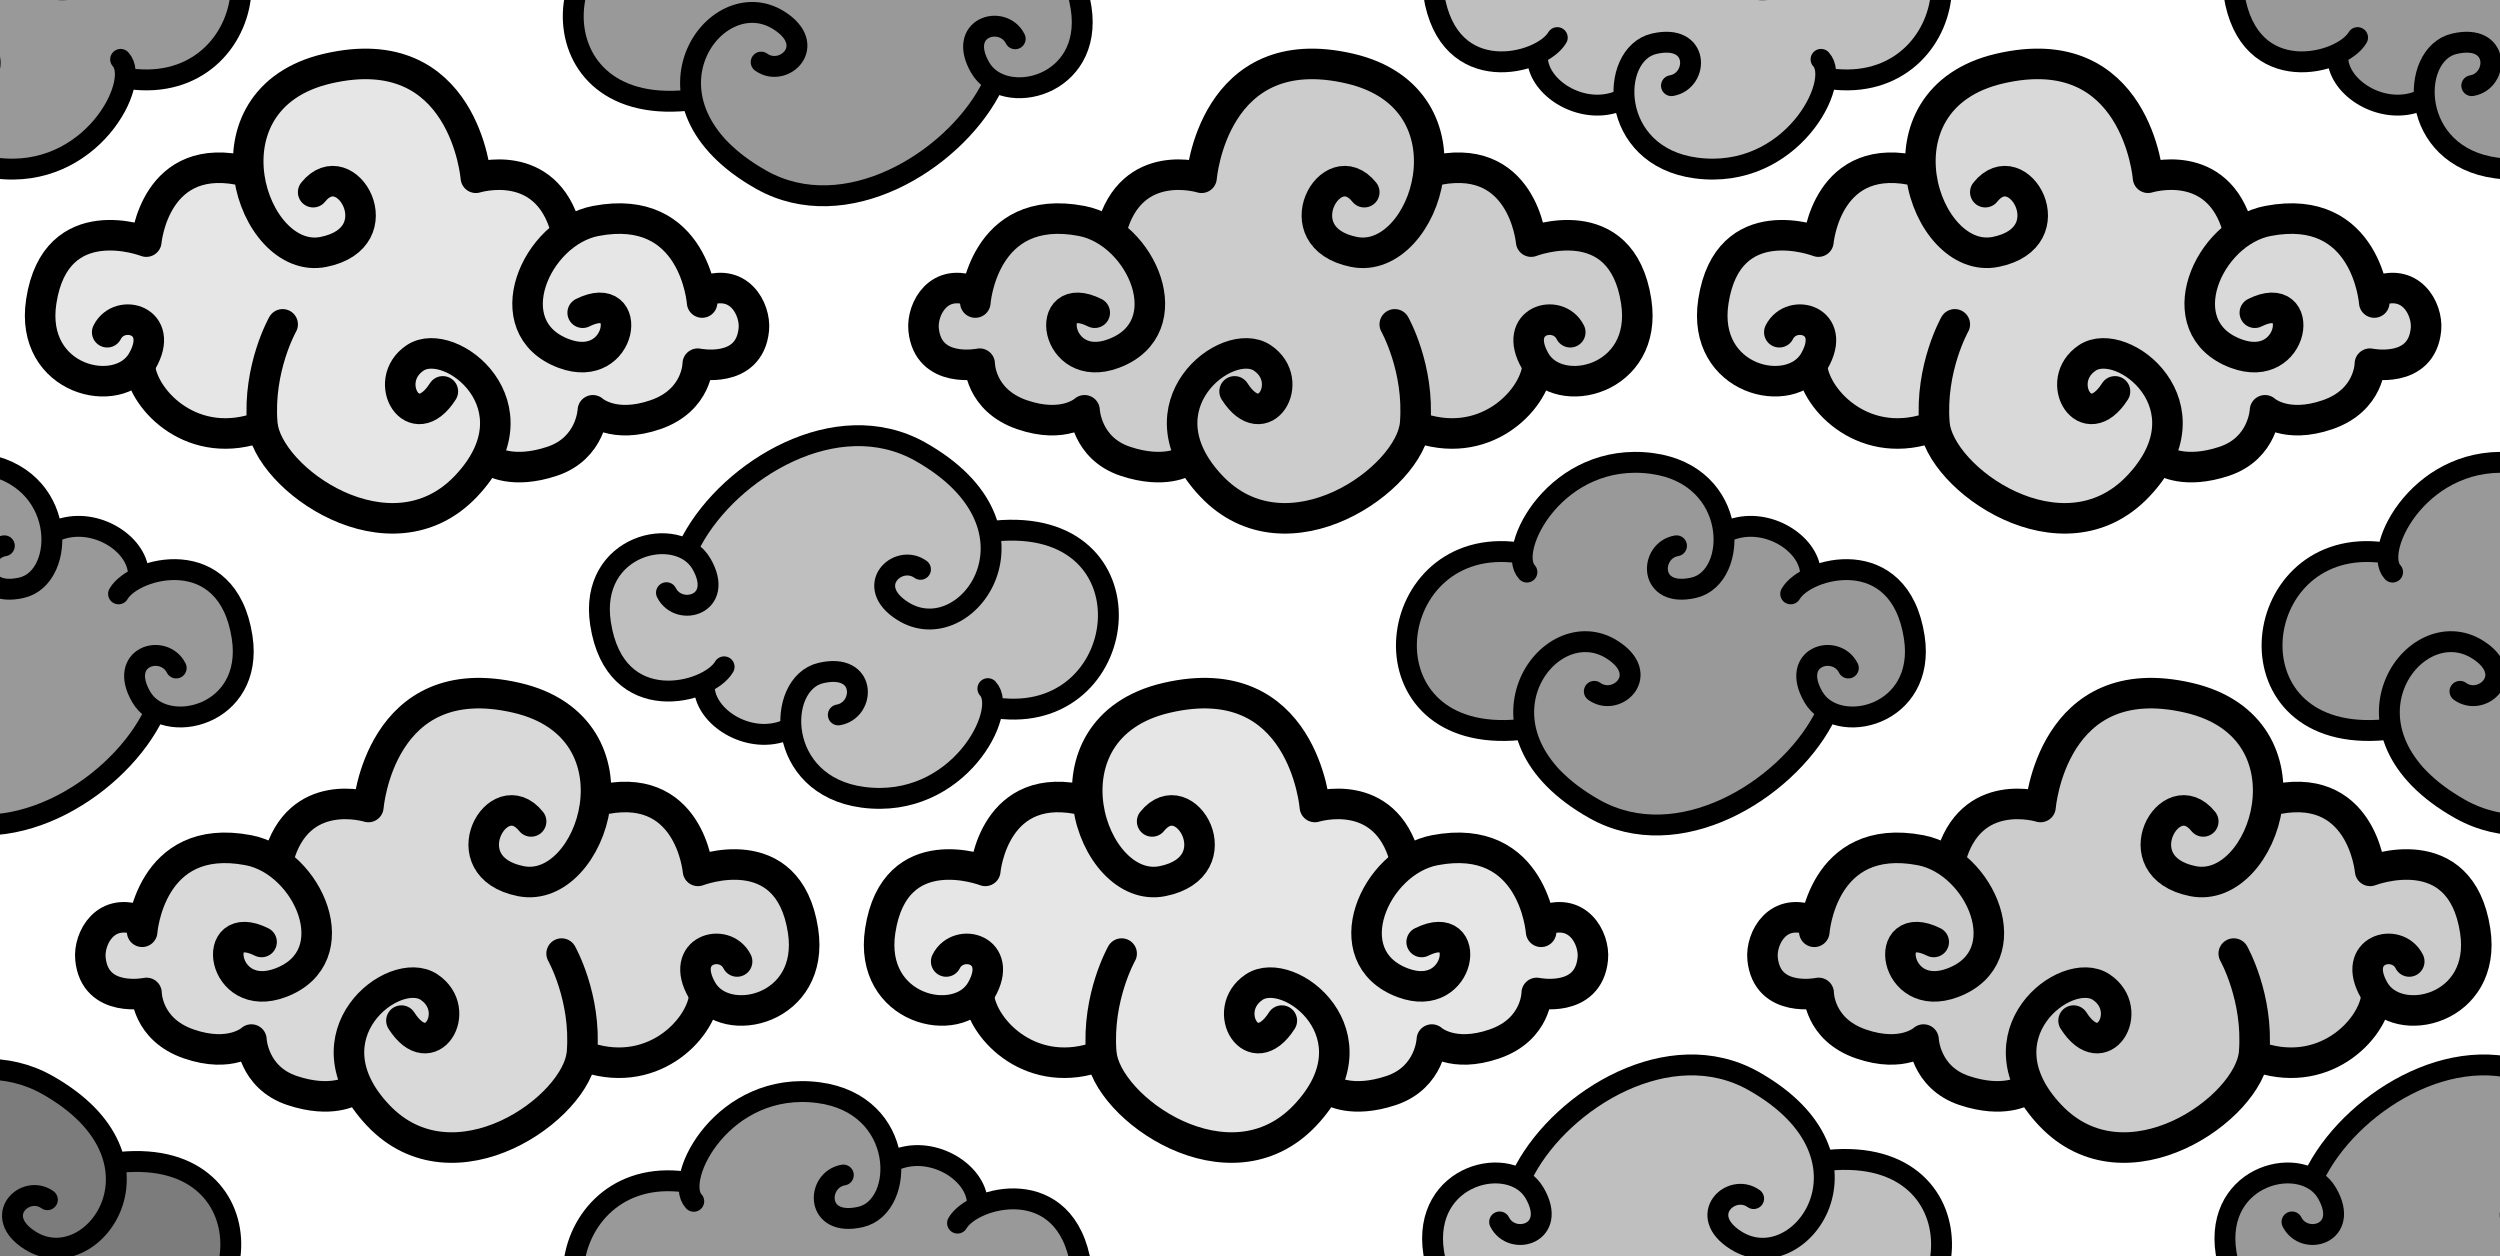 <?xml version="1.0" encoding="UTF-8" standalone="no"?>
<!-- Created with Inkscape (http://www.inkscape.org/) -->

<svg
   width="103.551mm"
   height="52.028mm"
   viewBox="0 0 103.551 52.028"
   version="1.1"
   id="svg5"
   xml:space="preserve"
   xmlns="http://www.w3.org/2000/svg"
   xmlns:svg="http://www.w3.org/2000/svg"><path
     style="fill:none;stroke:#000000;stroke-width:1.265;stroke-linecap:round;stroke-linejoin:round;stroke-dasharray:none;stroke-opacity:1"
     d="m 21.999,34.024 c -1.365,-1.706 -3.413,1.877 -0.427,2.474 2.986,0.597 5.253,-6.334 -0.171,-7.594 -5.676,-1.318 -6.143,4.522 -6.143,4.522 0,0 -2.907,-0.914 -3.729,2.154"
     id="path22029" /><path
     style="fill:none;stroke:#000000;stroke-width:1.265;stroke-linecap:round;stroke-linejoin:round;stroke-dasharray:none;stroke-opacity:1"
     d="m 24.73,33.171 c 3.84,-0.984 4.181,2.901 4.181,2.901 0,0 3.748,-1.457 4.351,2.474 0.505,3.289 -3.213,4.149 -4.181,2.474 -0.978,-1.692 0.939,-2.218 1.45,-1.195"
     id="path22031" /><path
     style="fill:none;stroke:#000000;stroke-width:1.265;stroke-linecap:round;stroke-linejoin:round;stroke-dasharray:none;stroke-opacity:1"
     d="m 10.835,39.017 c -2.172,-1.086 -1.685,2.617 0.784,1.689 2.874,-1.08 1.16,-5.015 -1.327,-5.49 C 6.19,34.431 5.888,38.594 5.888,38.594"
     id="path22033" /><path
     style="fill:none;stroke:#000000;stroke-width:1.265;stroke-linecap:round;stroke-linejoin:round;stroke-dasharray:none;stroke-opacity:1"
     d="M 5.888,38.172 C 4.38,37.508 3.664,38.861 3.746,39.71 c 0.181,1.87 2.323,1.418 2.323,1.418 0,0 0,1.508 1.75,2.112 1.75,0.603 2.594,-0.181 2.594,-0.181 0,0 0.06,1.569 1.689,2.112 1.629,0.543 2.474,0 2.474,0"
     id="path22035" /><path
     style="fill:none;stroke:#000000;stroke-width:1.265;stroke-linecap:round;stroke-linejoin:round;stroke-dasharray:none;stroke-opacity:1"
     d="m 16.627,42.274 c 1.207,1.9 2.594,-0.422 1.146,-1.388 -1.448,-0.965 -5.249,1.991 -2.112,5.309 3.137,3.318 8.265,-0.302 8.446,-2.594 0.181,-2.293 -0.845,-4.103 -0.845,-4.103"
     id="path22037" /><path
     style="fill:none;stroke:#000000;stroke-width:1.265;stroke-linecap:round;stroke-linejoin:round;stroke-dasharray:none;stroke-opacity:1"
     d="m 24.108,43.722 c 2.836,1.086 4.917,-1.056 5.068,-2.474"
     id="path22039" /><path
     style="fill:none;stroke:#000000;stroke-width:1.265;stroke-linecap:round;stroke-linejoin:round;stroke-dasharray:none;stroke-opacity:1"
     d="m 47.722,34.024 c 1.365,-1.706 3.413,1.877 0.427,2.474 -2.986,0.597 -5.253,-6.334 0.171,-7.594 5.676,-1.318 6.143,4.522 6.143,4.522 0,0 2.907,-0.914 3.729,2.154"
     id="path22041" /><path
     style="fill:none;stroke:#000000;stroke-width:1.265;stroke-linecap:round;stroke-linejoin:round;stroke-dasharray:none;stroke-opacity:1"
     d="m 44.992,33.171 c -3.84,-0.984 -4.181,2.901 -4.181,2.901 0,0 -3.748,-1.457 -4.351,2.474 -0.505,3.289 3.213,4.149 4.181,2.474 0.978,-1.692 -0.939,-2.218 -1.45,-1.195"
     id="path22043" /><path
     style="fill:none;stroke:#000000;stroke-width:1.265;stroke-linecap:round;stroke-linejoin:round;stroke-dasharray:none;stroke-opacity:1"
     d="m 58.886,39.017 c 2.172,-1.086 1.685,2.617 -0.784,1.689 -2.874,-1.08 -1.16,-5.015 1.327,-5.49 4.103,-0.784 4.404,3.379 4.404,3.379"
     id="path22045" /><path
     style="fill:none;stroke:#000000;stroke-width:1.265;stroke-linecap:round;stroke-linejoin:round;stroke-dasharray:none;stroke-opacity:1"
     d="m 63.833,38.172 c 1.508,-0.664 2.224,0.689 2.142,1.538 -0.181,1.87 -2.323,1.418 -2.323,1.418 0,0 0,1.508 -1.75,2.112 -1.75,0.603 -2.594,-0.181 -2.594,-0.181 0,0 -0.06,1.569 -1.689,2.112 -1.629,0.543 -2.474,0 -2.474,0"
     id="path22047" /><path
     style="fill:none;stroke:#000000;stroke-width:1.265;stroke-linecap:round;stroke-linejoin:round;stroke-dasharray:none;stroke-opacity:1"
     d="m 53.094,42.274 c -1.207,1.9 -2.594,-0.422 -1.146,-1.388 1.448,-0.965 5.249,1.991 2.112,5.309 -3.137,3.318 -8.265,-0.302 -8.446,-2.594 -0.181,-2.293 0.845,-4.103 0.845,-4.103"
     id="path22049" /><path
     style="fill:none;stroke:#000000;stroke-width:1.265;stroke-linecap:round;stroke-linejoin:round;stroke-dasharray:none;stroke-opacity:1"
     d="m 45.613,43.722 c -2.836,1.086 -4.917,-1.056 -5.068,-2.474"
     id="path22051" /><path
     style="fill:none;stroke:#000000;stroke-width:0.865;stroke-linecap:round;stroke-linejoin:round;stroke-dasharray:none;stroke-opacity:1"
     d="m 39.661,50.662 c 0.64,-1.109 4.516,-2.139 5.119,1.792 0.505,3.289 -3.213,4.149 -4.181,2.474 -0.978,-1.692 0.939,-2.218 1.45,-1.195"
     id="path22779" /><path
     style="fill:none;stroke:#000000;stroke-width:0.865;stroke-linecap:round;stroke-linejoin:round;stroke-dasharray:none;stroke-opacity:1"
     d="m 41,55.886 c -1.588,2.943 -5.995,5.638 -9.462,3.689 -5.6,-3.149 -1.938,-8.28 0.721,-6.606 1.654,1.041 0.198,2.401 -0.731,1.731"
     id="path22781" /><path
     style="fill:none;stroke:#000000;stroke-width:0.865;stroke-linecap:round;stroke-linejoin:round;stroke-dasharray:none;stroke-opacity:1"
     d="m 28.736,49.759 c -0.874,-0.936 1.228,-5.019 5.171,-4.501 3.634,0.478 3.627,4.711 1.743,5.148 -1.904,0.441 -1.848,-1.546 -0.719,-1.736"
     id="path22783" /><path
     style="fill:none;stroke:#000000;stroke-width:0.865;stroke-linecap:round;stroke-linejoin:round;stroke-dasharray:none;stroke-opacity:1"
     d="m 28.438,56.286 c -6.633,0.643 -5.768,-7.835 -0.332,-7.359"
     id="path22785" /><path
     style="fill:none;stroke:#000000;stroke-width:0.865;stroke-linecap:round;stroke-linejoin:round;stroke-dasharray:none;stroke-opacity:1"
     d="m 37.107,48.037 c 1.439,-0.589 3.185,0.417 3.364,1.628"
     id="path22787" /><path
     style="fill:none;stroke:#000000;stroke-width:0.865;stroke-linecap:round;stroke-linejoin:round;stroke-dasharray:none;stroke-opacity:1"
     d="m 29.993,27.62 c -0.64,1.109 -4.516,2.139 -5.119,-1.792 -0.505,-3.289 3.213,-4.149 4.181,-2.474 0.978,1.692 -0.939,2.218 -1.45,1.195"
     id="path22789" /><path
     style="fill:none;stroke:#000000;stroke-width:0.865;stroke-linecap:round;stroke-linejoin:round;stroke-dasharray:none;stroke-opacity:1"
     d="m 28.655,22.396 c 1.588,-2.943 5.995,-5.638 9.462,-3.689 5.6,3.149 1.938,8.28 -0.721,6.606 -1.654,-1.041 -0.198,-2.401 0.731,-1.731"
     id="path22791" /><path
     style="fill:none;stroke:#000000;stroke-width:0.865;stroke-linecap:round;stroke-linejoin:round;stroke-dasharray:none;stroke-opacity:1"
     d="m 40.918,28.523 c 0.874,0.936 -1.228,5.019 -5.171,4.501 -3.634,-0.478 -3.627,-4.711 -1.743,-5.148 1.904,-0.441 1.848,1.546 0.719,1.736"
     id="path22793" /><path
     style="fill:none;stroke:#000000;stroke-width:0.865;stroke-linecap:round;stroke-linejoin:round;stroke-dasharray:none;stroke-opacity:1"
     d="m 41.216,21.995 c 6.633,-0.643 5.768,7.835 0.332,7.359"
     id="path22795" /><path
     style="fill:none;stroke:#000000;stroke-width:0.865;stroke-linecap:round;stroke-linejoin:round;stroke-dasharray:none;stroke-opacity:1"
     d="M 32.547,30.245 C 31.108,30.834 29.362,29.828 29.183,28.617"
     id="path22797" /><path
     id="path22799"
     style="fill:#000000;fill-opacity:0.25;stroke:none;stroke-width:0.865;stroke-linecap:round;stroke-linejoin:round;stroke-dasharray:none;stroke-opacity:1"
     d="m 38.292,18.89 c -0.812,-0.457 -1.677,-0.659 -2.544,-0.662 -2.834,-0.011 -6.185,1.766 -7.2,4.498 -0.118,-0.071 -0.249,-0.015 -0.912,-0.023 -1.358,-0.015 -2.901,1.095 -2.586,3.308 0.305,2.139 2.277,2.599 4.094,2.395 0.112,1.285 2.693,2.087 3.558,1.643 0.529,1.221 1.155,2.649 3.221,3.157 3.862,0.95 6.045,-3.565 5.487,-4.085 6.826,0.628 5.17,-7.858 -0.311,-7.108 z" /><path
     id="path23536"
     style="fill:#000000;fill-opacity:0.4;stroke:none;stroke-width:0.865;stroke-linecap:round;stroke-linejoin:round;stroke-dasharray:none;stroke-opacity:1"
     d="m 31.37,59.382 c 0.812,0.457 1.677,0.659 2.544,0.662 2.834,0.011 6.185,-1.766 7.2,-4.498 0.118,0.071 0.249,0.015 0.912,0.023 1.358,0.015 2.925,-1.098 2.586,-3.308 C 44.009,48.329 42.335,49.661 40.519,49.865 40.407,48.581 37.826,47.778 36.961,48.222 36.432,47.001 35.806,45.573 33.74,45.065 c -3.862,-0.95 -6.045,3.565 -5.487,4.085 -5.918,-0.81 -5.714,8.043 0.397,7.193 z" /><path
     id="path23538"
     style="fill:#000000;fill-opacity:0.15;stroke:none;stroke-width:0.865;stroke-linecap:round;stroke-linejoin:round;stroke-dasharray:none;stroke-opacity:1"
     d="m 5.957,41.312 c 0.811,2.304 2.723,2.384 4.472,1.787 0.277,1.589 2.802,2.734 4.265,2.141 2.748,2.743 7.879,2.764 9.505,-1.384 2.467,0.557 4.304,-0.849 5.109,-2.318 1.634,0.915 4.643,-0.757 4.195,-3.495 -0.37,-2.261 -1.974,-2.49 -4.501,-2.238 -0.155,-1.589 -3.106,-3.308 -4.31,-2.758 0.117,-1.255 -0.583,-3.618 -3.457,-4.247 -2.686,-0.587 -5.407,0.696 -6.08,4.527 -1.91,-0.521 -3.563,0.994 -3.516,2.233 -2.517,-1.13 -5.415,0.41 -5.98,2.98 -2.133,-2.048 -3.498,2.901 0.299,2.773 z" /><path
     id="path23540"
     style="fill:#000000;fill-opacity:0.1;stroke:none;stroke-width:0.865;stroke-linecap:round;stroke-linejoin:round;stroke-dasharray:none;stroke-opacity:1"
     d="m 63.857,41.312 c -0.811,2.304 -2.723,2.384 -4.472,1.787 -0.277,1.589 -2.802,2.734 -4.265,2.141 -2.748,2.743 -7.879,2.764 -9.505,-1.384 -2.467,0.557 -4.304,-0.849 -5.109,-2.318 -1.634,0.915 -4.643,-0.757 -4.195,-3.495 0.37,-2.261 1.974,-2.49 4.501,-2.238 0.155,-1.589 3.106,-3.308 4.31,-2.758 -0.117,-1.255 0.583,-3.618 3.457,-4.247 2.686,-0.587 5.407,0.696 6.08,4.527 1.91,-0.521 3.563,0.994 3.516,2.233 2.517,-1.13 5.415,0.41 5.98,2.98 2.133,-2.048 3.498,2.901 -0.299,2.773 z" /><path
     style="fill:none;stroke:#000000;stroke-width:1.265;stroke-linecap:round;stroke-linejoin:round;stroke-dasharray:none;stroke-opacity:1"
     d="M 12.971,7.96 C 14.336,6.254 16.384,9.837 13.397,10.435 10.411,11.032 8.144,4.101 13.568,2.841 c 5.676,-1.318 6.143,4.522 6.143,4.522 0,0 2.907,-0.914 3.729,2.154"
     id="path23554" /><path
     style="fill:none;stroke:#000000;stroke-width:1.265;stroke-linecap:round;stroke-linejoin:round;stroke-dasharray:none;stroke-opacity:1"
     d="M 10.24,7.107 C 6.401,6.123 6.06,10.008 6.06,10.008 c 0,0 -3.748,-1.457 -4.351,2.474 -0.505,3.289 3.213,4.149 4.181,2.474 0.978,-1.692 -0.939,-2.218 -1.45,-1.195"
     id="path23556" /><path
     style="fill:none;stroke:#000000;stroke-width:1.265;stroke-linecap:round;stroke-linejoin:round;stroke-dasharray:none;stroke-opacity:1"
     d="m 24.135,12.953 c 2.172,-1.086 1.685,2.617 -0.784,1.689 -2.874,-1.08 -1.16,-5.015 1.327,-5.49 4.103,-0.784 4.404,3.379 4.404,3.379"
     id="path23558" /><path
     style="fill:none;stroke:#000000;stroke-width:1.265;stroke-linecap:round;stroke-linejoin:round;stroke-dasharray:none;stroke-opacity:1"
     d="m 29.082,12.108 c 1.508,-0.664 2.224,0.689 2.142,1.538 -0.181,1.87 -2.323,1.418 -2.323,1.418 0,0 0,1.508 -1.75,2.112 -1.75,0.603 -2.594,-0.181 -2.594,-0.181 0,0 -0.06,1.569 -1.689,2.112 -1.629,0.543 -2.474,0 -2.474,0"
     id="path23560" /><path
     style="fill:none;stroke:#000000;stroke-width:1.265;stroke-linecap:round;stroke-linejoin:round;stroke-dasharray:none;stroke-opacity:1"
     d="m 18.343,16.211 c -1.207,1.9 -2.594,-0.422 -1.146,-1.388 1.448,-0.965 5.249,1.991 2.112,5.309 -3.137,3.318 -8.265,-0.302 -8.446,-2.594 -0.181,-2.293 0.845,-4.103 0.845,-4.103"
     id="path23562" /><path
     style="fill:none;stroke:#000000;stroke-width:1.265;stroke-linecap:round;stroke-linejoin:round;stroke-dasharray:none;stroke-opacity:1"
     d="M 10.862,17.659 C 8.026,18.745 5.945,16.603 5.794,15.185"
     id="path23564" /><path
     style="fill:none;stroke:#000000;stroke-width:0.865;stroke-linecap:round;stroke-linejoin:round;stroke-dasharray:none;stroke-opacity:1"
     d="m 4.91,24.598 c 0.64,-1.109 4.516,-2.139 5.119,1.792 0.505,3.289 -3.213,4.149 -4.181,2.474 -0.978,-1.692 0.939,-2.218 1.45,-1.195"
     id="path23566" /><path
     style="fill:none;stroke:#000000;stroke-width:0.865;stroke-linecap:round;stroke-linejoin:round;stroke-dasharray:none;stroke-opacity:1"
     d="m 6.248,29.822 c -1.588,2.943 -5.995,5.638 -9.462,3.689 -5.6,-3.149 -1.938,-8.28 0.721,-6.606 1.654,1.041 0.198,2.401 -0.731,1.731"
     id="path23568" /><path
     style="fill:none;stroke:#000000;stroke-width:0.865;stroke-linecap:round;stroke-linejoin:round;stroke-dasharray:none;stroke-opacity:1"
     d="m -6.015,23.696 c -0.874,-0.936 1.228,-5.019 5.171,-4.501 3.634,0.478 3.627,4.711 1.743,5.148 -1.904,0.441 -1.848,-1.546 -0.719,-1.736"
     id="path23570" /><path
     style="fill:none;stroke:#000000;stroke-width:0.865;stroke-linecap:round;stroke-linejoin:round;stroke-dasharray:none;stroke-opacity:1"
     d="M -6.313,30.223 C -12.947,30.866 -12.082,22.388 -6.645,22.864"
     id="path23572" /><path
     style="fill:none;stroke:#000000;stroke-width:0.865;stroke-linecap:round;stroke-linejoin:round;stroke-dasharray:none;stroke-opacity:1"
     d="m 2.356,21.974 c 1.439,-0.589 3.185,0.417 3.364,1.628"
     id="path23574" /><path
     style="fill:none;stroke:#000000;stroke-width:0.865;stroke-linecap:round;stroke-linejoin:round;stroke-dasharray:none;stroke-opacity:1"
     d="m -5.929,1.557 c -0.64,1.109 -4.516,2.139 -5.119,-1.792 -0.505,-3.289 3.213,-4.149 4.181,-2.474 0.978,1.692 -0.939,2.218 -1.45,1.195"
     id="path23576" /><path
     style="fill:none;stroke:#000000;stroke-width:0.865;stroke-linecap:round;stroke-linejoin:round;stroke-dasharray:none;stroke-opacity:1"
     d="m -7.267,-3.667 c 1.588,-2.943 5.995,-5.638 9.462,-3.689 5.6,3.149 1.938,8.28 -0.721,6.606 C -0.18,-1.792 1.276,-3.151 2.204,-2.481"
     id="path23578" /><path
     style="fill:none;stroke:#000000;stroke-width:0.865;stroke-linecap:round;stroke-linejoin:round;stroke-dasharray:none;stroke-opacity:1"
     d="M 4.996,2.459 C 5.87,3.395 3.768,7.478 -0.175,6.96 -3.81,6.482 -3.802,2.249 -1.918,1.812 -0.014,1.371 -0.07,3.358 -1.199,3.548"
     id="path23580" /><path
     style="fill:none;stroke:#000000;stroke-width:0.865;stroke-linecap:round;stroke-linejoin:round;stroke-dasharray:none;stroke-opacity:1"
     d="M 5.295,-4.068 C 11.928,-4.71 11.063,3.767 5.627,3.291"
     id="path23582" /><path
     style="fill:none;stroke:#000000;stroke-width:0.865;stroke-linecap:round;stroke-linejoin:round;stroke-dasharray:none;stroke-opacity:1"
     d="M -3.375,4.182 C -4.813,4.77 -6.56,3.765 -6.739,2.554"
     id="path23584" /><path
     id="path23586"
     style="fill:#000000;fill-opacity:0.4;stroke:none;stroke-width:0.865;stroke-linecap:round;stroke-linejoin:round;stroke-dasharray:none;stroke-opacity:1"
     d="M 2.37,-7.173 C 1.558,-7.63 0.693,-7.832 -0.174,-7.835 -3.008,-7.845 -6.359,-6.069 -7.374,-3.337 c -0.118,-0.071 -0.249,-0.015 -0.912,-0.023 -1.358,-0.015 -2.901,1.095 -2.586,3.308 0.305,2.139 2.277,2.599 4.094,2.395 0.112,1.285 2.693,2.087 3.558,1.643 0.529,1.221 1.155,2.649 3.221,3.157 C 3.862,8.093 6.045,3.579 5.487,3.059 12.313,3.687 10.657,-4.799 5.175,-4.049 Z" /><path
     id="path23588"
     style="fill:#000000;fill-opacity:0.4;stroke:none;stroke-width:0.865;stroke-linecap:round;stroke-linejoin:round;stroke-dasharray:none;stroke-opacity:1"
     d="m -3.381,33.318 c 0.812,0.457 1.677,0.659 2.544,0.662 2.834,0.011 6.185,-1.766 7.2,-4.498 0.118,0.071 0.249,0.015 0.912,0.023 1.358,0.015 2.925,-1.098 2.586,-3.308 -0.603,-3.931 -2.277,-2.599 -4.094,-2.395 -0.112,-1.285 -2.693,-2.087 -3.558,-1.643 -0.529,-1.221 -1.155,-2.649 -3.221,-3.157 -3.862,-0.95 -6.045,3.565 -5.487,4.085 -5.918,-0.81 -5.714,8.043 0.397,7.193 z" /><path
     id="path23592"
     style="fill:#000000;fill-opacity:0.1;stroke:none;stroke-width:0.865;stroke-linecap:round;stroke-linejoin:round;stroke-dasharray:none;stroke-opacity:1"
     d="m 29.106,15.249 c -0.811,2.304 -2.723,2.384 -4.472,1.787 -0.277,1.589 -2.802,2.734 -4.265,2.141 -2.748,2.743 -7.879,2.764 -9.505,-1.384 C 8.397,18.349 6.56,16.943 5.755,15.474 4.121,16.389 1.112,14.717 1.56,11.979 1.93,9.718 3.534,9.489 6.061,9.741 6.216,8.152 9.167,6.434 10.371,6.983 10.254,5.728 10.954,3.365 13.828,2.736 16.515,2.149 19.236,3.433 19.908,7.263 21.818,6.743 23.471,8.257 23.424,9.496 c 2.517,-1.13 5.415,0.41 5.98,2.98 2.133,-2.048 3.498,2.901 -0.299,2.773 z" /><path
     style="fill:none;stroke:#000000;stroke-width:1.265;stroke-linecap:round;stroke-linejoin:round;stroke-dasharray:none;stroke-opacity:1"
     d="M 56.509,7.96 C 55.144,6.254 53.096,9.837 56.083,10.435 c 2.986,0.597 5.253,-6.334 -0.171,-7.594 -5.676,-1.318 -6.143,4.522 -6.143,4.522 0,0 -2.907,-0.914 -3.729,2.154"
     id="path23594" /><path
     style="fill:none;stroke:#000000;stroke-width:1.265;stroke-linecap:round;stroke-linejoin:round;stroke-dasharray:none;stroke-opacity:1"
     d="m 59.24,7.107 c 3.84,-0.984 4.181,2.901 4.181,2.901 0,0 3.748,-1.457 4.351,2.474 0.505,3.289 -3.213,4.149 -4.181,2.474 -0.978,-1.692 0.939,-2.218 1.45,-1.195"
     id="path23596" /><path
     style="fill:none;stroke:#000000;stroke-width:1.265;stroke-linecap:round;stroke-linejoin:round;stroke-dasharray:none;stroke-opacity:1"
     d="m 45.345,12.953 c -2.172,-1.086 -1.685,2.617 0.784,1.689 2.874,-1.08 1.16,-5.015 -1.327,-5.49 -4.103,-0.784 -4.404,3.379 -4.404,3.379"
     id="path23598" /><path
     style="fill:none;stroke:#000000;stroke-width:1.265;stroke-linecap:round;stroke-linejoin:round;stroke-dasharray:none;stroke-opacity:1"
     d="m 40.398,12.108 c -1.508,-0.664 -2.224,0.689 -2.142,1.538 0.181,1.87 2.323,1.418 2.323,1.418 0,0 0,1.508 1.75,2.112 1.75,0.603 2.594,-0.181 2.594,-0.181 0,0 0.06,1.569 1.689,2.112 1.629,0.543 2.474,0 2.474,0"
     id="path23600" /><path
     style="fill:none;stroke:#000000;stroke-width:1.265;stroke-linecap:round;stroke-linejoin:round;stroke-dasharray:none;stroke-opacity:1"
     d="m 51.137,16.211 c 1.207,1.9 2.594,-0.422 1.146,-1.388 -1.448,-0.965 -5.249,1.991 -2.112,5.309 3.137,3.318 8.265,-0.302 8.446,-2.594 0.181,-2.293 -0.845,-4.103 -0.845,-4.103"
     id="path23602" /><path
     style="fill:none;stroke:#000000;stroke-width:1.265;stroke-linecap:round;stroke-linejoin:round;stroke-dasharray:none;stroke-opacity:1"
     d="m 58.618,17.659 c 2.836,1.086 4.917,-1.056 5.068,-2.474"
     id="path23604" /><path
     style="fill:none;stroke:#000000;stroke-width:1.265;stroke-linecap:round;stroke-linejoin:round;stroke-dasharray:none;stroke-opacity:1"
     d="m 82.232,7.96 c 1.365,-1.706 3.413,1.877 0.427,2.474 -2.986,0.597 -5.253,-6.334 0.171,-7.594 5.676,-1.318 6.143,4.522 6.143,4.522 0,0 2.907,-0.914 3.729,2.154"
     id="path23606" /><path
     style="fill:none;stroke:#000000;stroke-width:1.265;stroke-linecap:round;stroke-linejoin:round;stroke-dasharray:none;stroke-opacity:1"
     d="m 79.501,7.107 c -3.84,-0.984 -4.181,2.901 -4.181,2.901 0,0 -3.748,-1.457 -4.351,2.474 -0.505,3.289 3.213,4.149 4.181,2.474 0.978,-1.692 -0.939,-2.218 -1.45,-1.195"
     id="path23608" /><path
     style="fill:none;stroke:#000000;stroke-width:1.265;stroke-linecap:round;stroke-linejoin:round;stroke-dasharray:none;stroke-opacity:1"
     d="m 93.396,12.953 c 2.172,-1.086 1.685,2.617 -0.784,1.689 -2.874,-1.08 -1.16,-5.015 1.327,-5.49 4.103,-0.784 4.404,3.379 4.404,3.379"
     id="path23610" /><path
     style="fill:none;stroke:#000000;stroke-width:1.265;stroke-linecap:round;stroke-linejoin:round;stroke-dasharray:none;stroke-opacity:1"
     d="m 98.343,12.108 c 1.508,-0.664 2.224,0.689 2.142,1.538 -0.181,1.87 -2.323,1.418 -2.323,1.418 0,0 0,1.508 -1.75,2.112 -1.75,0.603 -2.594,-0.181 -2.594,-0.181 0,0 -0.06,1.569 -1.689,2.112 -1.629,0.543 -2.474,0 -2.474,0"
     id="path23612" /><path
     style="fill:none;stroke:#000000;stroke-width:1.265;stroke-linecap:round;stroke-linejoin:round;stroke-dasharray:none;stroke-opacity:1"
     d="m 87.604,16.211 c -1.207,1.9 -2.594,-0.422 -1.146,-1.388 1.448,-0.965 5.249,1.991 2.112,5.309 -3.137,3.318 -8.265,-0.302 -8.446,-2.594 -0.181,-2.293 0.845,-4.103 0.845,-4.103"
     id="path23614" /><path
     style="fill:none;stroke:#000000;stroke-width:1.265;stroke-linecap:round;stroke-linejoin:round;stroke-dasharray:none;stroke-opacity:1"
     d="m 80.123,17.659 c -2.836,1.086 -4.917,-1.056 -5.068,-2.474"
     id="path23616" /><path
     style="fill:none;stroke:#000000;stroke-width:0.865;stroke-linecap:round;stroke-linejoin:round;stroke-dasharray:none;stroke-opacity:1"
     d="m 74.171,24.598 c 0.64,-1.109 4.516,-2.139 5.119,1.792 0.505,3.289 -3.213,4.149 -4.181,2.474 -0.978,-1.692 0.939,-2.218 1.45,-1.195"
     id="path23618" /><path
     style="fill:none;stroke:#000000;stroke-width:0.865;stroke-linecap:round;stroke-linejoin:round;stroke-dasharray:none;stroke-opacity:1"
     d="m 75.509,29.822 c -1.588,2.943 -5.995,5.638 -9.462,3.689 -5.6,-3.149 -1.938,-8.28 0.721,-6.606 1.654,1.041 0.198,2.401 -0.731,1.731"
     id="path23620" /><path
     style="fill:none;stroke:#000000;stroke-width:0.865;stroke-linecap:round;stroke-linejoin:round;stroke-dasharray:none;stroke-opacity:1"
     d="m 63.246,23.696 c -0.874,-0.936 1.228,-5.019 5.171,-4.501 3.634,0.478 3.627,4.711 1.743,5.148 -1.904,0.441 -1.848,-1.546 -0.719,-1.736"
     id="path23622" /><path
     style="fill:none;stroke:#000000;stroke-width:0.865;stroke-linecap:round;stroke-linejoin:round;stroke-dasharray:none;stroke-opacity:1"
     d="m 62.948,30.223 c -6.633,0.643 -5.768,-7.835 -0.332,-7.359"
     id="path23624" /><path
     style="fill:none;stroke:#000000;stroke-width:0.865;stroke-linecap:round;stroke-linejoin:round;stroke-dasharray:none;stroke-opacity:1"
     d="m 71.617,21.974 c 1.439,-0.589 3.185,0.417 3.364,1.628"
     id="path23626" /><path
     style="fill:none;stroke:#000000;stroke-width:0.865;stroke-linecap:round;stroke-linejoin:round;stroke-dasharray:none;stroke-opacity:1"
     d="m 64.503,1.557 c -0.64,1.109 -4.516,2.139 -5.119,-1.792 -0.505,-3.289 3.213,-4.149 4.181,-2.474 0.978,1.692 -0.939,2.218 -1.45,1.195"
     id="path23628" /><path
     style="fill:none;stroke:#000000;stroke-width:0.865;stroke-linecap:round;stroke-linejoin:round;stroke-dasharray:none;stroke-opacity:1"
     d="m 63.165,-3.667 c 1.588,-2.943 5.995,-5.638 9.462,-3.689 5.6,3.149 1.938,8.28 -0.721,6.606 -1.654,-1.041 -0.198,-2.401 0.731,-1.731"
     id="path23630" /><path
     style="fill:none;stroke:#000000;stroke-width:0.865;stroke-linecap:round;stroke-linejoin:round;stroke-dasharray:none;stroke-opacity:1"
     d="M 75.428,2.459 C 76.302,3.395 74.199,7.478 70.256,6.96 66.622,6.482 66.629,2.249 68.514,1.812 70.417,1.371 70.361,3.358 69.232,3.548"
     id="path23632" /><path
     style="fill:none;stroke:#000000;stroke-width:0.865;stroke-linecap:round;stroke-linejoin:round;stroke-dasharray:none;stroke-opacity:1"
     d="m 75.726,-4.068 c 6.633,-0.643 5.768,7.835 0.332,7.359"
     id="path23634" /><path
     style="fill:none;stroke:#000000;stroke-width:0.865;stroke-linecap:round;stroke-linejoin:round;stroke-dasharray:none;stroke-opacity:1"
     d="M 67.057,4.182 C 65.618,4.77 63.872,3.765 63.693,2.554"
     id="path23636" /><path
     id="path23638"
     style="fill:#000000;fill-opacity:0.25;stroke:none;stroke-width:0.865;stroke-linecap:round;stroke-linejoin:round;stroke-dasharray:none;stroke-opacity:1"
     d="m 72.802,-7.173 c -0.812,-0.457 -1.677,-0.659 -2.544,-0.662 -2.834,-0.01 -6.185,1.766 -7.2,4.498 -0.118,-0.071 -0.249,-0.015 -0.912,-0.023 -1.358,-0.015 -2.901,1.095 -2.586,3.308 0.305,2.139 2.277,2.599 4.094,2.395 0.112,1.285 2.693,2.087 3.558,1.643 0.529,1.221 1.155,2.649 3.221,3.157 3.862,0.95 6.045,-3.565 5.487,-4.085 6.826,0.628 5.17,-7.858 -0.311,-7.108 z" /><path
     id="path23640"
     style="fill:#000000;fill-opacity:0.4;stroke:none;stroke-width:0.865;stroke-linecap:round;stroke-linejoin:round;stroke-dasharray:none;stroke-opacity:1"
     d="m 65.88,33.318 c 0.812,0.457 1.677,0.659 2.544,0.662 2.834,0.011 6.185,-1.766 7.2,-4.498 0.118,0.071 0.249,0.015 0.912,0.023 1.358,0.015 2.925,-1.098 2.586,-3.308 -0.603,-3.931 -2.277,-2.599 -4.094,-2.395 -0.112,-1.285 -2.693,-2.087 -3.558,-1.643 -0.529,-1.221 -1.155,-2.649 -3.221,-3.157 -3.862,-0.95 -6.045,3.565 -5.487,4.085 -5.918,-0.81 -5.714,8.043 0.397,7.193 z" /><path
     id="path23642"
     style="fill:#000000;fill-opacity:0.2;stroke:none;stroke-width:0.865;stroke-linecap:round;stroke-linejoin:round;stroke-dasharray:none;stroke-opacity:1"
     d="m 40.467,15.249 c 0.811,2.304 2.723,2.384 4.472,1.787 0.277,1.589 2.802,2.734 4.265,2.141 2.748,2.743 7.879,2.764 9.505,-1.384 2.467,0.557 4.304,-0.849 5.109,-2.318 1.634,0.915 4.643,-0.757 4.195,-3.495 C 67.642,9.718 66.039,9.489 63.512,9.741 63.356,8.152 60.405,6.434 59.202,6.983 59.319,5.728 58.618,3.365 55.744,2.736 53.058,2.149 50.337,3.433 49.664,7.263 47.755,6.743 46.102,8.257 46.149,9.496 c -2.517,-1.13 -5.415,0.41 -5.98,2.98 -2.133,-2.048 -3.498,2.901 0.299,2.773 z" /><path
     id="path23644"
     style="fill:#000000;fill-opacity:0.15;stroke:none;stroke-width:0.865;stroke-linecap:round;stroke-linejoin:round;stroke-dasharray:none;stroke-opacity:1"
     d="m 98.367,15.249 c -0.811,2.304 -2.723,2.384 -4.472,1.787 -0.277,1.589 -2.802,2.734 -4.265,2.141 -2.748,2.743 -7.879,2.764 -9.505,-1.384 -2.467,0.557 -4.304,-0.849 -5.109,-2.318 -1.634,0.915 -4.643,-0.757 -4.195,-3.495 0.37,-2.261 1.974,-2.49 4.501,-2.238 0.155,-1.589 3.106,-3.308 4.31,-2.758 -0.117,-1.255 0.583,-3.618 3.457,-4.247 2.686,-0.587 5.407,0.696 6.08,4.527 1.91,-0.521 3.563,0.994 3.516,2.233 2.517,-1.13 5.415,0.41 5.98,2.98 2.133,-2.048 3.498,2.901 -0.299,2.773 z" /><path
     style="fill:none;stroke:#000000;stroke-width:0.865;stroke-linecap:round;stroke-linejoin:round;stroke-dasharray:none;stroke-opacity:1"
     d="m -5.974,53.632 c -0.624,1.082 -4.407,2.088 -4.996,-1.749 -0.493,-3.21 3.135,-4.049 4.08,-2.415 0.955,1.651 -0.916,2.165 -1.416,1.166"
     id="path23684" /><path
     style="fill:none;stroke:#000000;stroke-width:0.865;stroke-linecap:round;stroke-linejoin:round;stroke-dasharray:none;stroke-opacity:1"
     d="m -7.28,48.534 c 1.55,-2.872 5.851,-5.502 9.234,-3.6 5.465,3.073 1.891,8.081 -0.704,6.447 -1.614,-1.016 -0.193,-2.343 0.713,-1.689"
     id="path23686" /><path
     style="fill:none;stroke:#000000;stroke-width:0.865;stroke-linecap:round;stroke-linejoin:round;stroke-dasharray:none;stroke-opacity:1"
     d="m 6.167,54.586 c 0.874,0.936 -1.228,5.019 -5.171,4.501 -3.634,-0.478 -3.627,-4.711 -1.743,-5.148 1.904,-0.441 1.848,1.546 0.719,1.736"
     id="path23688" /><path
     style="fill:none;stroke:#000000;stroke-width:0.865;stroke-linecap:round;stroke-linejoin:round;stroke-dasharray:none;stroke-opacity:1"
     d="m 4.979,48.143 c 6.473,-0.627 5.629,7.646 0.324,7.182"
     id="path23690" /><path
     style="fill:none;stroke:#000000;stroke-width:0.865;stroke-linecap:round;stroke-linejoin:round;stroke-dasharray:none;stroke-opacity:1"
     d="m -3.481,56.193 c -1.404,0.575 -3.108,-0.407 -3.283,-1.589"
     id="path23692" /><path
     id="path23694"
     style="fill:#000000;fill-opacity:0.513;stroke:none;stroke-width:0.865;stroke-linecap:round;stroke-linejoin:round;stroke-dasharray:none;stroke-opacity:1"
     d="M 2.125,45.113 C 1.332,44.667 0.489,44.47 -0.358,44.467 c -2.765,-0.01 -6.035,1.723 -7.027,4.39 -0.115,-0.069 -0.243,-0.015 -0.89,-0.022 -1.326,-0.015 -2.831,1.068 -2.524,3.228 0.297,2.088 2.222,2.536 3.995,2.337 0.109,1.254 2.628,2.037 3.472,1.604 0.516,1.192 1.127,2.585 3.143,3.081 C 3.581,60.01 5.712,55.605 5.167,55.097 11.828,55.71 10.212,47.429 4.863,48.161 Z" /><path
     style="fill:none;stroke:#000000;stroke-width:0.865;stroke-linecap:round;stroke-linejoin:round;stroke-dasharray:none;stroke-opacity:1"
     d="m 64.503,53.684 c -0.64,1.109 -4.516,2.139 -5.119,-1.792 -0.505,-3.289 3.213,-4.149 4.181,-2.474 0.978,1.692 -0.939,2.218 -1.45,1.195"
     id="path23736" /><path
     style="fill:none;stroke:#000000;stroke-width:0.865;stroke-linecap:round;stroke-linejoin:round;stroke-dasharray:none;stroke-opacity:1"
     d="m 63.165,48.46 c 1.588,-2.943 5.995,-5.638 9.462,-3.689 5.6,3.149 1.938,8.28 -0.721,6.606 -1.654,-1.041 -0.198,-2.401 0.731,-1.731"
     id="path23738" /><path
     style="fill:none;stroke:#000000;stroke-width:0.865;stroke-linecap:round;stroke-linejoin:round;stroke-dasharray:none;stroke-opacity:1"
     d="m 75.428,54.586 c 0.874,0.936 -1.228,5.019 -5.171,4.501 -3.634,-0.478 -3.627,-4.711 -1.743,-5.148 1.904,-0.441 1.848,1.546 0.719,1.736"
     id="path23740" /><path
     style="fill:none;stroke:#000000;stroke-width:0.865;stroke-linecap:round;stroke-linejoin:round;stroke-dasharray:none;stroke-opacity:1"
     d="m 75.726,48.059 c 6.633,-0.643 5.768,7.835 0.332,7.359"
     id="path23742" /><path
     style="fill:none;stroke:#000000;stroke-width:0.865;stroke-linecap:round;stroke-linejoin:round;stroke-dasharray:none;stroke-opacity:1"
     d="M 67.057,56.308 C 65.618,56.897 63.872,55.892 63.693,54.681"
     id="path23744" /><path
     id="path23746"
     style="fill:#000000;fill-opacity:0.25;stroke:none;stroke-width:0.865;stroke-linecap:round;stroke-linejoin:round;stroke-dasharray:none;stroke-opacity:1"
     d="m 72.802,44.954 c -0.812,-0.457 -1.677,-0.659 -2.544,-0.662 -2.834,-0.011 -6.185,1.766 -7.2,4.498 -0.118,-0.071 -0.249,-0.015 -0.912,-0.023 -1.358,-0.015 -2.901,1.095 -2.586,3.308 0.305,2.139 2.277,2.599 4.094,2.395 0.112,1.285 2.693,2.087 3.558,1.643 0.529,1.221 1.155,2.649 3.221,3.157 3.862,0.95 6.045,-3.565 5.487,-4.085 6.826,0.628 5.17,-7.858 -0.311,-7.108 z" /><path
     style="fill:none;stroke:#000000;stroke-width:1.265;stroke-linecap:round;stroke-linejoin:round;stroke-dasharray:none;stroke-opacity:1"
     d="m 91.26,34.024 c -1.365,-1.706 -3.413,1.877 -0.427,2.474 2.986,0.597 5.253,-6.334 -0.171,-7.594 -5.676,-1.318 -6.143,4.522 -6.143,4.522 0,0 -2.907,-0.914 -3.729,2.154"
     id="path23754" /><path
     style="fill:none;stroke:#000000;stroke-width:1.265;stroke-linecap:round;stroke-linejoin:round;stroke-dasharray:none;stroke-opacity:1"
     d="m 93.991,33.171 c 3.839,-0.984 4.181,2.901 4.181,2.901 0,0 3.748,-1.457 4.351,2.474 0.505,3.289 -3.213,4.149 -4.181,2.474 -0.978,-1.692 0.939,-2.218 1.45,-1.195"
     id="path23756" /><path
     style="fill:none;stroke:#000000;stroke-width:1.265;stroke-linecap:round;stroke-linejoin:round;stroke-dasharray:none;stroke-opacity:1"
     d="m 80.096,39.017 c -2.172,-1.086 -1.685,2.617 0.784,1.689 2.874,-1.08 1.16,-5.015 -1.327,-5.49 -4.103,-0.784 -4.404,3.379 -4.404,3.379"
     id="path23758" /><path
     style="fill:none;stroke:#000000;stroke-width:1.265;stroke-linecap:round;stroke-linejoin:round;stroke-dasharray:none;stroke-opacity:1"
     d="m 75.149,38.172 c -1.508,-0.664 -2.224,0.689 -2.142,1.538 0.181,1.87 2.323,1.418 2.323,1.418 0,0 0,1.508 1.75,2.112 1.75,0.603 2.594,-0.181 2.594,-0.181 0,0 0.06,1.569 1.689,2.112 1.629,0.543 2.474,0 2.474,0"
     id="path23760" /><path
     style="fill:none;stroke:#000000;stroke-width:1.265;stroke-linecap:round;stroke-linejoin:round;stroke-dasharray:none;stroke-opacity:1"
     d="m 85.888,42.274 c 1.207,1.9 2.594,-0.422 1.146,-1.388 -1.448,-0.965 -5.249,1.991 -2.112,5.309 3.137,3.318 8.265,-0.302 8.446,-2.594 0.181,-2.293 -0.845,-4.103 -0.845,-4.103"
     id="path23762" /><path
     style="fill:none;stroke:#000000;stroke-width:1.265;stroke-linecap:round;stroke-linejoin:round;stroke-dasharray:none;stroke-opacity:1"
     d="m 93.369,43.722 c 2.836,1.086 4.917,-1.056 5.068,-2.474"
     id="path23764" /><path
     id="path23782"
     style="fill:#000000;fill-opacity:0.2;stroke:none;stroke-width:0.865;stroke-linecap:round;stroke-linejoin:round;stroke-dasharray:none;stroke-opacity:1"
     d="m 75.218,41.312 c 0.811,2.304 2.723,2.384 4.472,1.787 0.277,1.589 2.802,2.734 4.265,2.141 2.748,2.743 7.879,2.764 9.505,-1.384 2.467,0.557 4.304,-0.849 5.109,-2.318 1.634,0.915 4.643,-0.757 4.195,-3.495 -0.37,-2.261 -1.974,-2.49 -4.501,-2.238 -0.155,-1.589 -3.106,-3.308 -4.31,-2.758 0.117,-1.255 -0.583,-3.618 -3.457,-4.247 -2.686,-0.587 -5.407,0.696 -6.08,4.527 -1.91,-0.521 -3.563,0.994 -3.516,2.233 -2.517,-1.13 -5.415,0.41 -5.98,2.98 -2.133,-2.048 -3.498,2.901 0.299,2.773 z" /><path
     style="fill:none;stroke:#000000;stroke-width:0.865;stroke-linecap:round;stroke-linejoin:round;stroke-dasharray:none;stroke-opacity:1"
     d="m 39.661,-1.465 c 0.64,-1.109 4.516,-2.139 5.119,1.792 C 45.285,3.616 41.568,4.476 40.6,2.801 39.621,1.109 41.538,0.583 42.05,1.606"
     id="path23852" /><path
     style="fill:none;stroke:#000000;stroke-width:0.865;stroke-linecap:round;stroke-linejoin:round;stroke-dasharray:none;stroke-opacity:1"
     d="M 41,3.759 C 39.412,6.702 35.004,9.397 31.538,7.448 25.938,4.3 29.6,-0.832 32.259,0.842 33.912,1.883 32.457,3.243 31.528,2.573"
     id="path23854" /><path
     style="fill:none;stroke:#000000;stroke-width:0.865;stroke-linecap:round;stroke-linejoin:round;stroke-dasharray:none;stroke-opacity:1"
     d="m 28.736,-2.367 c -0.874,-0.936 1.228,-5.019 5.171,-4.501 3.634,0.478 3.627,4.711 1.743,5.148 -1.904,0.441 -1.848,-1.546 -0.719,-1.736"
     id="path23856" /><path
     style="fill:none;stroke:#000000;stroke-width:0.865;stroke-linecap:round;stroke-linejoin:round;stroke-dasharray:none;stroke-opacity:1"
     d="M 28.438,4.16 C 21.805,4.802 22.67,-3.675 28.106,-3.199"
     id="path23858" /><path
     style="fill:none;stroke:#000000;stroke-width:0.865;stroke-linecap:round;stroke-linejoin:round;stroke-dasharray:none;stroke-opacity:1"
     d="m 37.107,-4.09 c 1.439,-0.589 3.185,0.417 3.364,1.628"
     id="path23860" /><path
     id="path23874"
     style="fill:#000000;fill-opacity:0.4;stroke:none;stroke-width:0.865;stroke-linecap:round;stroke-linejoin:round;stroke-dasharray:none;stroke-opacity:1"
     d="m 31.37,7.255 c 0.812,0.457 1.677,0.659 2.544,0.662 2.834,0.01 6.185,-1.766 7.2,-4.498 0.118,0.071 0.249,0.015 0.912,0.023 1.358,0.015 2.925,-1.098 2.586,-3.308 C 44.009,-3.797 42.335,-2.466 40.519,-2.261 40.407,-3.546 37.826,-4.349 36.961,-3.905 36.432,-5.126 35.806,-6.553 33.74,-7.061 c -3.862,-0.95 -6.045,3.565 -5.487,4.085 -5.918,-0.81 -5.714,8.043 0.397,7.193 z" /><path
     style="fill:none;stroke:#000000;stroke-width:0.865;stroke-linecap:round;stroke-linejoin:round;stroke-dasharray:none;stroke-opacity:1"
     d="m 110.027,24.598 c 0.64,-1.109 4.516,-2.139 5.119,1.792 0.505,3.289 -3.213,4.149 -4.181,2.474 -0.978,-1.692 0.939,-2.218 1.45,-1.195"
     id="path23952" /><path
     style="fill:none;stroke:#000000;stroke-width:0.865;stroke-linecap:round;stroke-linejoin:round;stroke-dasharray:none;stroke-opacity:1"
     d="m 111.365,29.822 c -1.588,2.943 -5.995,5.638 -9.462,3.689 -5.6,-3.149 -1.938,-8.28 0.721,-6.606 1.654,1.041 0.198,2.401 -0.731,1.731"
     id="path23954" /><path
     style="fill:none;stroke:#000000;stroke-width:0.865;stroke-linecap:round;stroke-linejoin:round;stroke-dasharray:none;stroke-opacity:1"
     d="m 99.102,23.696 c -0.874,-0.936 1.228,-5.019 5.171,-4.501 3.634,0.478 3.627,4.711 1.743,5.148 -1.904,0.441 -1.848,-1.546 -0.719,-1.736"
     id="path23956" /><path
     style="fill:none;stroke:#000000;stroke-width:0.865;stroke-linecap:round;stroke-linejoin:round;stroke-dasharray:none;stroke-opacity:1"
     d="M 98.804,30.223 C 92.17,30.866 93.035,22.388 98.472,22.864"
     id="path23958" /><path
     style="fill:none;stroke:#000000;stroke-width:0.865;stroke-linecap:round;stroke-linejoin:round;stroke-dasharray:none;stroke-opacity:1"
     d="m 107.473,21.974 c 1.439,-0.589 3.185,0.417 3.364,1.628"
     id="path23960" /><path
     style="fill:none;stroke:#000000;stroke-width:0.865;stroke-linecap:round;stroke-linejoin:round;stroke-dasharray:none;stroke-opacity:1"
     d="M 97.652,1.557 C 97.012,2.666 93.136,3.696 92.532,-0.235 92.028,-3.524 95.745,-4.384 96.713,-2.709 97.691,-1.017 95.775,-0.491 95.263,-1.515"
     id="path23962" /><path
     style="fill:none;stroke:#000000;stroke-width:0.865;stroke-linecap:round;stroke-linejoin:round;stroke-dasharray:none;stroke-opacity:1"
     d="m 96.313,-3.667 c 1.588,-2.943 5.995,-5.638 9.462,-3.689 5.6,3.149 1.938,8.28 -0.721,6.606 -1.654,-1.041 -0.198,-2.401 0.731,-1.731"
     id="path23964" /><path
     style="fill:none;stroke:#000000;stroke-width:0.865;stroke-linecap:round;stroke-linejoin:round;stroke-dasharray:none;stroke-opacity:1"
     d="m 108.576,2.459 c 0.874,0.936 -1.228,5.019 -5.171,4.501 -3.634,-0.478 -3.627,-4.711 -1.743,-5.148 1.904,-0.441 1.848,1.546 0.719,1.736"
     id="path23966" /><path
     style="fill:none;stroke:#000000;stroke-width:0.865;stroke-linecap:round;stroke-linejoin:round;stroke-dasharray:none;stroke-opacity:1"
     d="m 108.875,-4.068 c 6.633,-0.643 5.768,7.835 0.332,7.359"
     id="path23968" /><path
     style="fill:none;stroke:#000000;stroke-width:0.865;stroke-linecap:round;stroke-linejoin:round;stroke-dasharray:none;stroke-opacity:1"
     d="M 100.206,4.182 C 98.767,4.77 97.02,3.765 96.842,2.554"
     id="path23970" /><path
     id="path23972"
     style="fill:#000000;fill-opacity:0.4;stroke:none;stroke-width:0.865;stroke-linecap:round;stroke-linejoin:round;stroke-dasharray:none;stroke-opacity:1"
     d="m 105.951,-7.173 c -0.812,-0.457 -1.677,-0.659 -2.544,-0.662 -2.834,-0.01 -6.185,1.766 -7.2,4.498 -0.118,-0.071 -0.249,-0.015 -0.912,-0.023 -1.358,-0.015 -2.901,1.095 -2.586,3.308 0.305,2.139 2.277,2.599 4.094,2.395 0.112,1.285 2.693,2.087 3.558,1.643 0.529,1.221 1.155,2.649 3.221,3.157 3.862,0.95 6.045,-3.565 5.487,-4.085 6.826,0.628 5.17,-7.858 -0.311,-7.108 z" /><path
     id="path23974"
     style="fill:#000000;fill-opacity:0.4;stroke:none;stroke-width:0.865;stroke-linecap:round;stroke-linejoin:round;stroke-dasharray:none;stroke-opacity:1"
     d="m 101.736,33.318 c 0.812,0.457 1.677,0.659 2.544,0.662 2.834,0.011 6.185,-1.766 7.2,-4.498 0.118,0.071 0.249,0.015 0.912,0.023 1.358,0.015 2.925,-1.098 2.586,-3.308 -0.603,-3.931 -2.277,-2.599 -4.094,-2.395 -0.112,-1.285 -2.693,-2.087 -3.558,-1.643 -0.529,-1.221 -1.155,-2.649 -3.221,-3.157 -3.862,-0.95 -6.045,3.565 -5.487,4.085 -5.918,-0.81 -5.714,8.043 0.397,7.193 z" /><path
     style="fill:none;stroke:#000000;stroke-width:0.865;stroke-linecap:round;stroke-linejoin:round;stroke-dasharray:none;stroke-opacity:1"
     d="m 97.323,53.684 c -0.64,1.109 -4.516,2.139 -5.119,-1.792 -0.505,-3.289 3.213,-4.149 4.181,-2.474 0.978,1.692 -0.939,2.218 -1.45,1.195"
     id="path24066" /><path
     style="fill:none;stroke:#000000;stroke-width:0.865;stroke-linecap:round;stroke-linejoin:round;stroke-dasharray:none;stroke-opacity:1"
     d="m 95.984,48.46 c 1.588,-2.943 5.995,-5.638 9.462,-3.689 5.6,3.149 1.938,8.28 -0.721,6.606 -1.654,-1.041 -0.198,-2.401 0.731,-1.731"
     id="path24068" /><path
     style="fill:none;stroke:#000000;stroke-width:0.865;stroke-linecap:round;stroke-linejoin:round;stroke-dasharray:none;stroke-opacity:1"
     d="m 111.284,54.586 c 0.874,0.936 -1.228,5.019 -5.171,4.501 -3.634,-0.478 -3.627,-4.711 -1.743,-5.148 1.904,-0.441 1.848,1.546 0.719,1.736"
     id="path24070" /><path
     style="fill:none;stroke:#000000;stroke-width:0.865;stroke-linecap:round;stroke-linejoin:round;stroke-dasharray:none;stroke-opacity:1"
     d="m 108.546,48.059 c 6.633,-0.643 5.768,7.835 0.332,7.359"
     id="path24072" /><path
     style="fill:none;stroke:#000000;stroke-width:0.865;stroke-linecap:round;stroke-linejoin:round;stroke-dasharray:none;stroke-opacity:1"
     d="M 99.876,56.308 C 98.438,56.897 96.691,55.892 96.512,54.681"
     id="path24074" /><path
     id="path24076"
     style="fill:#000000;fill-opacity:0.4;stroke:none;stroke-width:0.865;stroke-linecap:round;stroke-linejoin:round;stroke-dasharray:none;stroke-opacity:1"
     d="m 105.621,44.954 c -0.812,-0.457 -1.677,-0.659 -2.544,-0.662 -2.834,-0.011 -6.185,1.766 -7.2,4.498 -0.118,-0.071 -0.249,-0.015 -0.912,-0.023 -1.358,-0.015 -2.901,1.095 -2.586,3.308 0.305,2.139 2.277,2.599 4.094,2.395 0.112,1.285 2.693,2.087 3.558,1.643 0.529,1.221 1.155,2.649 3.221,3.157 3.862,0.95 6.045,-3.565 5.487,-4.085 6.826,0.628 5.17,-7.858 -0.311,-7.108 z" /><defs
     id="defs2" /></svg>
